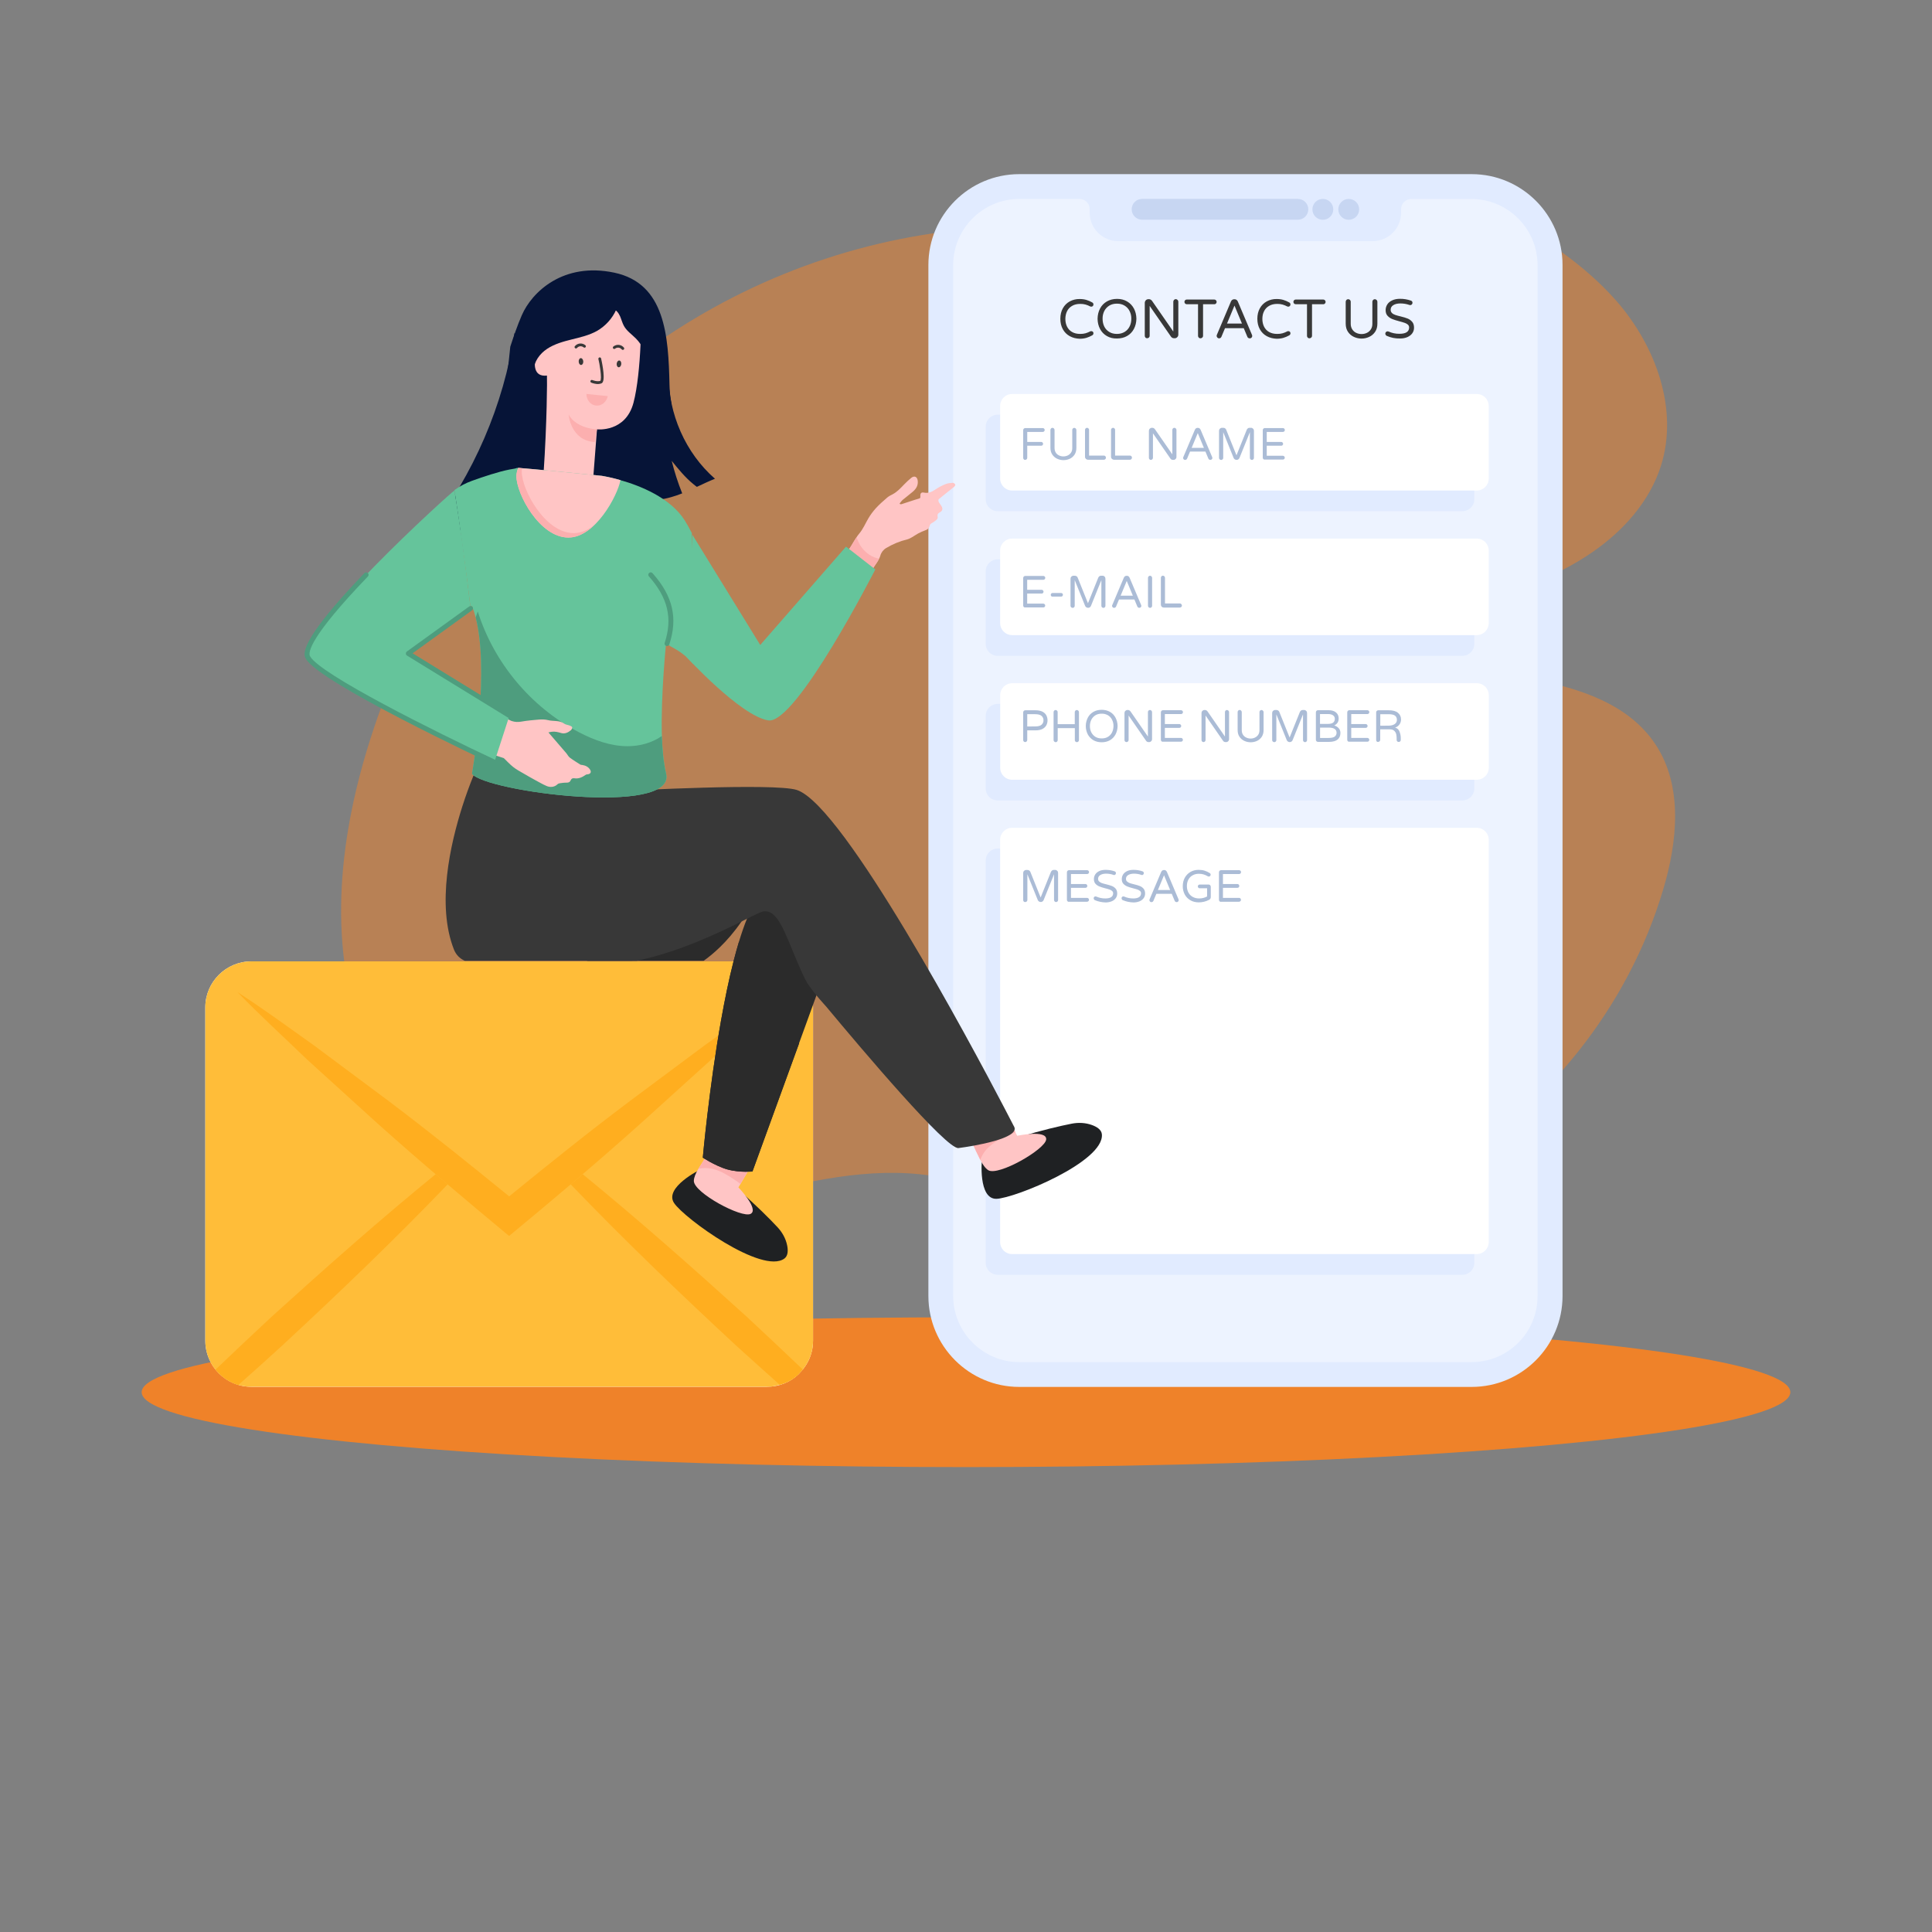 <?xml version="1.0" encoding="utf-8"?>
<!-- Generator: Adobe Illustrator 26.5.0, SVG Export Plug-In . SVG Version: 6.00 Build 0)  -->
<svg version="1.1" id="Layer_1" xmlns="http://www.w3.org/2000/svg" xmlns:xlink="http://www.w3.org/1999/xlink" x="0px" y="0px"
	 viewBox="0 0 300 300" style="enable-background:new 0 0 300 300;" xml:space="preserve">
<rect x="0" y="0" width="300" height="300" fill="#808080" stroke="none"/>
<style type="text/css">
	.st0{opacity:0.5;}
	.st1{fill:#EF8229;}
	.st2{fill:#E1EBFF;}
	.st3{fill:#EDF3FF;}
	.st4{fill:#C7D6F2;}
	.st5{fill:#383838;}
	.st6{fill:#FFFFFF;}
	.st7{fill:#ABBCD6;}
	.st8{fill:#FFBD39;}
	.st9{fill:#FFAE1F;}
	.st10{fill:#1F2123;}
	.st11{fill:#FFC5C5;}
	.st12{fill:#FCAFAF;}
	.st13{fill:#2B2B2B;}
	.st14{fill:#061437;}
	.st15{fill:#65C49B;}
	.st16{fill:#4E9D7E;}
</style>
<g class="st0">
	<path class="st1" d="M85.4,188.52c-15.59-3.37-27.22-17.68-30.87-33.21c-3.66-15.52-0.46-31.93,5.17-46.85
		c3.42-9.03,8.72-17.07,13.81-25.24c20.03-32.14,56.28-50.85,94.02-47.69c0.65,0.05,1.29,0.12,1.94,0.18
		c8.46,0.87,16.97,2.91,24.12,7.49c7.16,4.59,12.82,12.01,13.78,20.46c1.07,9.39-3.51,19.49,0.54,28.03
		c4.05,8.56,14.72,11.31,24.08,12.76c9.36,1.45,19.96,3.3,25.14,11.24c4.22,6.46,3.34,14.99,1.14,22.4
		c-5.44,18.32-18.22,34.35-34.86,43.74c-16.64,9.39-36.96,12.04-55.46,7.23c-8.42-2.19-16.52-5.87-25.18-6.73
		C123.49,180.39,104.34,192.61,85.4,188.52L85.4,188.52z"/>
	<path class="st1" d="M233.23,33.24c-2.75-1.59-4.74-3.2-7.99-2.55c-3.31,0.66-6.4,2.48-8.57,5.07c-2.75,3.28-3.98,7.79-3.29,12.01
		c0.78,4.77,3.77,8.83,6.39,12.9c2.62,4.07,5.01,8.72,4.37,13.51c-0.47,3.46-2.47,6.51-3.51,9.84c-1.04,3.33-0.76,7.63,2.21,9.47
		c2.53,1.57,5.81,0.66,8.62-0.34c5.48-1.94,10.96-4.08,15.76-7.38c4.8-3.29,8.91-7.86,10.68-13.4c2.81-8.82-0.81-18.68-6.91-25.65
		C246.04,41.09,239.68,36.97,233.23,33.24z"/>
</g>
<ellipse class="st1" cx="150" cy="216.18" rx="128" ry="11.63"/>
<path class="st2" d="M228.52,215.36h-70.25c-7.78,0-14.11-6.34-14.11-14.12V41.15c0-7.78,6.33-14.11,14.11-14.11h70.25
	c7.78,0,14.11,6.33,14.11,14.11l0,160.09C242.63,209.03,236.3,215.36,228.52,215.36L228.52,215.36z"/>
<path class="st3" d="M148.01,201.24V41.15c0-5.64,4.62-10.26,10.26-10.26h9.36c0.86,0,1.57,0.71,1.57,1.57V33
	c0,2.46,1.99,4.45,4.45,4.45h39.47c0,0,0.01,0,0.01,0c2.45,0,4.43-1.99,4.43-4.44v-0.54c0-0.86,0.71-1.57,1.57-1.57h9.36
	c5.64,0,10.26,4.62,10.26,10.26l0,160.1c0,0,0,0.01,0,0.01c0,5.66-4.59,10.24-10.25,10.24h-70.25
	C152.63,211.5,148.01,206.88,148.01,201.24L148.01,201.24z"/>
<path class="st4" d="M177.34,30.89h24.2c0.88,0,1.61,0.72,1.61,1.61c0,0.89-0.73,1.62-1.61,1.62h-24.2c-0.89,0-1.61-0.73-1.61-1.62
	S176.44,30.89,177.34,30.89z"/>
<circle class="st4" cx="205.41" cy="32.51" r="1.62"/>
<circle class="st4" cx="209.43" cy="32.51" r="1.62"/>
<path class="st5" d="M166.11,52.2c-0.45-0.25-0.81-0.6-1.07-1.07s-0.39-1.01-0.39-1.63s0.13-1.17,0.39-1.63
	c0.26-0.47,0.62-0.82,1.07-1.07c0.47-0.25,1-0.38,1.54-0.37c0.39,0,0.74,0.05,1.04,0.14c0.31,0.09,0.61,0.22,0.91,0.39
	c0.12,0.06,0.2,0.19,0.19,0.33c0,0.18-0.15,0.33-0.33,0.33c0,0-0.01,0-0.01,0c-0.05,0-0.11-0.01-0.15-0.03
	c-0.23-0.12-0.48-0.23-0.74-0.3c-0.27-0.07-0.55-0.11-0.83-0.1c-0.49,0-0.91,0.1-1.26,0.31c-0.35,0.2-0.61,0.48-0.78,0.83
	c-0.17,0.35-0.26,0.75-0.26,1.2c0,0.44,0.09,0.84,0.26,1.19c0.18,0.35,0.43,0.63,0.78,0.83c0.35,0.2,0.76,0.3,1.26,0.3
	c0.31,0,0.59-0.03,0.83-0.1c0.24-0.07,0.49-0.17,0.74-0.3c0.05-0.02,0.1-0.04,0.15-0.03c0.1,0,0.19,0.03,0.25,0.09
	c0.06,0.06,0.09,0.14,0.09,0.23c0.01,0.14-0.07,0.26-0.19,0.33c-0.3,0.17-0.61,0.3-0.91,0.39s-0.65,0.14-1.04,0.14
	C167.11,52.58,166.58,52.46,166.11,52.2z M171.87,52.18c-0.45-0.26-0.81-0.63-1.05-1.09c-0.25-0.46-0.38-0.99-0.39-1.59
	c0.01-0.6,0.14-1.13,0.39-1.6c0.24-0.46,0.6-0.83,1.05-1.09c0.45-0.26,0.98-0.4,1.58-0.4s1.12,0.13,1.57,0.4
	c0.45,0.26,0.8,0.63,1.05,1.09c0.25,0.47,0.38,0.99,0.39,1.59c-0.01,0.59-0.14,1.12-0.39,1.59c-0.25,0.47-0.6,0.83-1.05,1.09
	c-0.45,0.26-0.97,0.39-1.57,0.39C172.84,52.58,172.32,52.44,171.87,52.18z M174.63,51.54c0.33-0.2,0.6-0.49,0.77-0.84
	c0.18-0.35,0.27-0.76,0.27-1.2c0.01-0.42-0.08-0.83-0.27-1.2c-0.17-0.35-0.44-0.64-0.77-0.84c-0.34-0.21-0.74-0.31-1.19-0.31
	c-0.46,0-0.86,0.1-1.2,0.31c-0.33,0.21-0.59,0.49-0.77,0.84c-0.18,0.37-0.27,0.78-0.26,1.2c0,0.44,0.09,0.85,0.26,1.2
	s0.43,0.63,0.77,0.84c0.34,0.21,0.73,0.31,1.2,0.31C173.9,51.85,174.3,51.74,174.63,51.54z M177.87,52.42
	c-0.07-0.07-0.11-0.17-0.11-0.27v-5.12c0-0.15,0.06-0.29,0.16-0.4s0.24-0.17,0.39-0.17h0.11c0.18,0,0.34,0.09,0.47,0.26l3.3,4.76
	v-4.63c0-0.11,0.04-0.2,0.11-0.28c0.07-0.08,0.17-0.12,0.27-0.12s0.2,0.04,0.28,0.12c0.08,0.08,0.12,0.17,0.12,0.28v5.12
	c0,0.15-0.06,0.29-0.17,0.39c-0.11,0.11-0.25,0.17-0.4,0.16h-0.1c-0.09,0-0.18-0.02-0.26-0.06s-0.15-0.1-0.2-0.17l-3.32-4.79v4.64
	c0,0.11-0.04,0.2-0.11,0.27s-0.17,0.11-0.28,0.11S177.94,52.5,177.87,52.42z M186.14,52.42c-0.07-0.07-0.11-0.17-0.11-0.27v-4.91
	h-1.75c-0.19,0.01-0.35-0.15-0.36-0.34c0-0.01,0-0.01,0-0.02c0-0.1,0.03-0.19,0.1-0.26c0.07-0.07,0.16-0.11,0.26-0.11h4.27
	c0.1,0,0.19,0.04,0.26,0.11c0.07,0.07,0.11,0.16,0.11,0.26c0,0.1-0.04,0.19-0.11,0.26c-0.07,0.07-0.16,0.11-0.26,0.1h-1.74v4.91
	c0,0.11-0.04,0.2-0.12,0.27c-0.08,0.07-0.17,0.11-0.28,0.11C186.3,52.53,186.21,52.5,186.14,52.42z M189.03,52.42
	c-0.07-0.07-0.11-0.17-0.11-0.27c0-0.06,0.02-0.12,0.04-0.17l2.18-5.16c0.04-0.1,0.11-0.19,0.19-0.25c0.09-0.07,0.19-0.1,0.3-0.1
	h0.09c0.11,0,0.22,0.03,0.3,0.1c0.08,0.07,0.15,0.15,0.19,0.25l2.19,5.16c0.08,0.15,0.05,0.33-0.06,0.45
	c-0.07,0.07-0.17,0.12-0.28,0.11c-0.08,0-0.15-0.02-0.22-0.06c-0.07-0.04-0.12-0.1-0.15-0.18l-0.56-1.34h-2.91l-0.56,1.34
	c-0.03,0.07-0.08,0.13-0.15,0.18c-0.06,0.04-0.14,0.06-0.22,0.06C189.2,52.54,189.1,52.5,189.03,52.42L189.03,52.42z M190.53,50.24
	h2.32l-1.16-2.79C191.69,47.46,190.53,50.24,190.53,50.24z M196.7,52.2c-0.45-0.25-0.81-0.6-1.07-1.07
	c-0.26-0.47-0.39-1.01-0.39-1.63s0.13-1.17,0.39-1.63c0.26-0.47,0.62-0.82,1.07-1.07c0.47-0.25,1-0.38,1.54-0.37
	c0.39,0,0.74,0.05,1.04,0.14c0.3,0.09,0.61,0.22,0.91,0.39c0.12,0.06,0.2,0.19,0.19,0.33c0,0.18-0.15,0.33-0.33,0.33
	c0,0-0.01,0-0.01,0c-0.05,0-0.11-0.01-0.15-0.03c-0.24-0.12-0.48-0.23-0.74-0.3c-0.27-0.07-0.55-0.11-0.83-0.1
	c-0.49,0-0.91,0.1-1.26,0.31c-0.35,0.2-0.61,0.48-0.78,0.83c-0.18,0.35-0.26,0.75-0.26,1.2c0,0.44,0.09,0.84,0.26,1.19
	c0.18,0.35,0.43,0.63,0.78,0.83c0.35,0.2,0.76,0.3,1.26,0.3c0.32,0,0.59-0.03,0.83-0.1c0.24-0.07,0.49-0.17,0.74-0.3
	c0.05-0.02,0.1-0.04,0.15-0.03c0.1,0,0.19,0.03,0.25,0.09c0.06,0.06,0.09,0.14,0.09,0.23c0.01,0.14-0.07,0.26-0.19,0.33
	c-0.3,0.17-0.61,0.3-0.91,0.39s-0.65,0.14-1.04,0.14C197.7,52.58,197.17,52.46,196.7,52.2z M203.06,52.42
	c-0.07-0.07-0.11-0.17-0.11-0.27v-4.91h-1.75c-0.19,0.01-0.35-0.15-0.36-0.34c0-0.01,0-0.01,0-0.02c0-0.1,0.03-0.19,0.1-0.26
	c0.07-0.07,0.16-0.11,0.26-0.11h4.27c0.1,0,0.19,0.04,0.26,0.11c0.07,0.07,0.11,0.16,0.11,0.26c0,0.1-0.04,0.19-0.11,0.26
	c-0.07,0.07-0.16,0.11-0.26,0.1h-1.74v4.91c0,0.11-0.04,0.2-0.12,0.27c-0.08,0.07-0.17,0.11-0.28,0.11
	C203.22,52.53,203.13,52.5,203.06,52.42z M210.25,52.32c-0.38-0.17-0.7-0.44-0.93-0.78c-0.24-0.35-0.36-0.78-0.36-1.29v-3.39
	c0-0.11,0.04-0.2,0.11-0.28c0.07-0.08,0.17-0.12,0.28-0.12c0.11,0,0.2,0.04,0.28,0.12s0.11,0.17,0.11,0.28v3.41
	c0,0.34,0.08,0.63,0.24,0.88c0.16,0.24,0.36,0.42,0.62,0.54c0.26,0.12,0.53,0.18,0.82,0.18c0.29,0,0.57-0.06,0.82-0.18
	c0.26-0.12,0.46-0.3,0.62-0.54s0.24-0.53,0.24-0.88v-3.41c0-0.11,0.04-0.2,0.11-0.28s0.17-0.12,0.27-0.12c0.11,0,0.2,0.04,0.28,0.12
	s0.12,0.17,0.12,0.28v3.39c0,0.51-0.12,0.94-0.36,1.29c-0.24,0.35-0.55,0.61-0.93,0.78C211.85,52.66,210.99,52.66,210.25,52.32z
	 M215.35,52.16c-0.07-0.03-0.13-0.08-0.17-0.14c-0.04-0.06-0.07-0.13-0.07-0.21c0-0.1,0.03-0.18,0.1-0.25
	c0.06-0.07,0.16-0.11,0.25-0.11c0.06,0,0.11,0.01,0.16,0.03c0.53,0.24,1.11,0.36,1.69,0.35c1,0,1.5-0.33,1.5-0.99
	c0-0.16-0.07-0.32-0.19-0.43c-0.14-0.12-0.3-0.21-0.48-0.27c-0.27-0.09-0.53-0.17-0.81-0.24c-0.46-0.12-0.84-0.24-1.12-0.35
	c-0.28-0.11-0.53-0.28-0.74-0.5c-0.21-0.22-0.31-0.52-0.31-0.89c0-0.33,0.09-0.62,0.26-0.89c0.17-0.27,0.43-0.48,0.76-0.63
	c0.34-0.16,0.74-0.24,1.2-0.24c0.58-0.01,1.16,0.09,1.71,0.28c0.16,0.06,0.24,0.17,0.24,0.34c0,0.09-0.03,0.18-0.1,0.25
	c-0.06,0.07-0.15,0.11-0.25,0.11c-0.05,0-0.09-0.01-0.14-0.03c-0.44-0.15-0.91-0.23-1.38-0.23c-0.45,0-0.82,0.08-1.1,0.26
	c-0.28,0.17-0.42,0.41-0.42,0.72c0,0.21,0.07,0.37,0.2,0.5c0.13,0.13,0.3,0.23,0.51,0.3c0.27,0.09,0.55,0.17,0.83,0.23
	c0.45,0.11,0.82,0.22,1.09,0.33s0.51,0.28,0.71,0.51s0.29,0.54,0.29,0.92c0,0.32-0.09,0.61-0.27,0.86c-0.18,0.26-0.44,0.45-0.77,0.6
	c-0.36,0.15-0.76,0.22-1.15,0.21C216.69,52.58,215.99,52.44,215.35,52.16L215.35,52.16z"/>
<path class="st2" d="M153.06,77.52V66.25c0-1.03,0.83-1.86,1.86-1.86h72.15c1.03,0,1.86,0.83,1.86,1.86v11.27c0,0,0,0,0,0
	c0,1.03-0.83,1.86-1.86,1.86h-72.15C153.89,79.38,153.06,78.55,153.06,77.52z"/>
<path class="st6" d="M155.3,74.31V63.04c0-1.03,0.83-1.86,1.86-1.86h72.15c1.03,0,1.86,0.83,1.86,1.86v11.27c0,0,0,0,0,0
	c0,1.03-0.84,1.86-1.86,1.86h-72.15C156.14,76.17,155.3,75.33,155.3,74.31z"/>
<path class="st2" d="M153.06,99.98V88.71c0-1.03,0.83-1.86,1.86-1.86h72.15c1.03,0,1.86,0.83,1.86,1.86v11.27
	c0,1.03-0.83,1.86-1.86,1.86h-72.15C153.89,101.84,153.06,101.01,153.06,99.98z"/>
<path class="st6" d="M155.3,96.76V85.49c0-1.03,0.83-1.86,1.86-1.86h72.15c1.03,0,1.86,0.83,1.86,1.86v11.27c0,0,0,0,0,0
	c0,1.03-0.84,1.86-1.86,1.86h-72.15C156.14,98.62,155.3,97.79,155.3,96.76z"/>
<path class="st2" d="M153.06,122.43v-11.27c0-1.03,0.83-1.86,1.86-1.86h72.15c1.03,0,1.86,0.83,1.86,1.86v11.27
	c0,1.03-0.83,1.86-1.86,1.86h-72.15C153.89,124.3,153.06,123.46,153.06,122.43z"/>
<path class="st6" d="M157.17,121.08c-1.03,0-1.86-0.83-1.86-1.86v-11.27c0-1.03,0.83-1.86,1.86-1.86h72.15
	c1.03,0,1.86,0.83,1.86,1.86v11.27c0,0,0,0,0,0c0,1.03-0.84,1.86-1.86,1.86L157.17,121.08L157.17,121.08z"/>
<path class="st2" d="M153.06,196.09v-62.47c0-1.03,0.83-1.86,1.86-1.86h72.15c1.03,0,1.86,0.83,1.86,1.86v62.47l0,0
	c0,1.03-0.83,1.86-1.86,1.86h-72.15C153.89,197.95,153.06,197.12,153.06,196.09z"/>
<path class="st6" d="M155.3,192.87v-62.47c0-1.03,0.83-1.86,1.86-1.86h72.15c1.03,0,1.86,0.83,1.86,1.86v62.47c0,0,0,0,0,0
	c0,1.03-0.84,1.86-1.86,1.86h-72.15C156.14,194.74,155.3,193.9,155.3,192.87z"/>
<path class="st7" d="M158.97,71.32c-0.06-0.06-0.09-0.14-0.09-0.22v-4.3c0-0.09,0.03-0.17,0.09-0.23c0.06-0.06,0.14-0.1,0.22-0.1
	h2.73c0.08,0,0.16,0.03,0.21,0.09c0.06,0.06,0.09,0.13,0.09,0.21c0,0.16-0.13,0.3-0.3,0.3c0,0,0,0,0,0h-2.41v1.55h2.16
	c0.09,0,0.16,0.03,0.21,0.09c0.06,0.06,0.09,0.13,0.09,0.21s-0.03,0.15-0.09,0.21c-0.06,0.06-0.13,0.09-0.21,0.08h-2.16v1.88
	c0,0.18-0.15,0.32-0.32,0.32C159.11,71.42,159.02,71.39,158.97,71.32L158.97,71.32z M164.17,71.24c-0.31-0.14-0.57-0.36-0.76-0.64
	c-0.2-0.29-0.3-0.64-0.3-1.06v-2.78c0-0.09,0.03-0.17,0.09-0.23c0.06-0.06,0.14-0.1,0.22-0.1c0.09,0,0.17,0.03,0.23,0.1
	c0.06,0.06,0.1,0.14,0.1,0.23v2.8c0,0.28,0.07,0.52,0.19,0.72s0.3,0.34,0.51,0.44c0.21,0.1,0.43,0.15,0.67,0.15
	c0.24,0,0.46-0.05,0.68-0.15c0.21-0.1,0.38-0.25,0.51-0.44s0.19-0.44,0.19-0.72v-2.8c0-0.18,0.14-0.32,0.31-0.32
	c0.09,0,0.17,0.03,0.23,0.1c0.06,0.06,0.1,0.14,0.1,0.23v2.78c0,0.42-0.1,0.77-0.29,1.06c-0.2,0.29-0.45,0.5-0.76,0.64
	C165.48,71.52,164.78,71.52,164.17,71.24L164.17,71.24z M168.61,71.25c-0.08-0.08-0.13-0.19-0.13-0.31v-4.18
	c0-0.09,0.03-0.17,0.09-0.23c0.06-0.06,0.13-0.1,0.22-0.1c0.09,0,0.16,0.03,0.23,0.1c0.06,0.06,0.1,0.14,0.09,0.23v3.98h2.3
	c0.09,0,0.16,0.03,0.23,0.1c0.06,0.06,0.09,0.14,0.09,0.23c0,0.18-0.15,0.32-0.32,0.32c0,0,0,0,0,0h-2.49
	C168.8,71.38,168.69,71.33,168.61,71.25z M172.65,71.25c-0.08-0.08-0.13-0.19-0.13-0.31v-4.18c0-0.09,0.03-0.17,0.09-0.23
	c0.06-0.06,0.14-0.1,0.22-0.1c0.09,0,0.17,0.03,0.23,0.1c0.06,0.06,0.1,0.14,0.09,0.23v3.98h2.3c0.09,0,0.16,0.03,0.23,0.1
	c0.06,0.06,0.09,0.14,0.09,0.23c0,0.18-0.15,0.32-0.32,0.32c0,0,0,0,0,0h-2.5C172.85,71.38,172.74,71.33,172.65,71.25z
	 M178.49,71.32c-0.06-0.06-0.09-0.14-0.09-0.22v-4.2c0-0.13,0.04-0.24,0.13-0.33c0.09-0.09,0.2-0.14,0.32-0.14h0.09
	c0.15,0,0.28,0.07,0.39,0.21l2.71,3.91v-3.8c0-0.18,0.14-0.32,0.31-0.32c0.09,0,0.17,0.03,0.23,0.1c0.06,0.06,0.1,0.14,0.1,0.23v4.2
	c0,0.12-0.05,0.24-0.14,0.32c-0.09,0.09-0.2,0.14-0.33,0.13h-0.09c-0.07,0-0.15-0.02-0.21-0.05c-0.06-0.03-0.12-0.08-0.16-0.14
	l-2.72-3.93v3.8c0,0.18-0.15,0.32-0.32,0.32C178.63,71.42,178.55,71.39,178.49,71.32L178.49,71.32z M183.8,71.32
	c-0.06-0.06-0.09-0.14-0.09-0.22c0-0.04,0.01-0.08,0.04-0.14l1.79-4.23c0.04-0.08,0.09-0.15,0.16-0.21
	c0.07-0.05,0.16-0.08,0.25-0.08h0.07c0.1,0,0.18,0.03,0.25,0.08c0.07,0.06,0.12,0.13,0.16,0.21l1.79,4.23
	c0.02,0.04,0.03,0.09,0.04,0.14c0,0.09-0.03,0.16-0.09,0.22c-0.06,0.06-0.14,0.09-0.23,0.09c-0.06,0-0.13-0.02-0.18-0.05
	c-0.05-0.04-0.1-0.09-0.12-0.14l-0.46-1.1h-2.39l-0.46,1.1c-0.07,0.17-0.27,0.24-0.44,0.17C183.86,71.37,183.83,71.35,183.8,71.32z
	 M185.04,69.54h1.9l-0.95-2.29C185.98,67.25,185.04,69.54,185.04,69.54z M189.38,71.32c-0.06-0.06-0.09-0.14-0.09-0.22v-4.2
	c0-0.13,0.04-0.24,0.13-0.33s0.2-0.14,0.32-0.14h0.23c0.09,0,0.18,0.03,0.26,0.08c0.08,0.05,0.13,0.13,0.17,0.21l1.6,3.98l1.6-3.98
	c0.04-0.08,0.1-0.15,0.17-0.21s0.16-0.08,0.26-0.08h0.23c0.13,0,0.23,0.05,0.32,0.14c0.09,0.09,0.13,0.2,0.13,0.33v4.2
	c0,0.17-0.13,0.31-0.3,0.32c0,0-0.01,0-0.01,0c-0.18,0-0.32-0.14-0.32-0.32c0,0,0,0,0,0v-3.99l-1.62,4.01
	c-0.08,0.18-0.25,0.3-0.45,0.29c-0.1,0-0.19-0.03-0.27-0.08c-0.08-0.05-0.14-0.13-0.18-0.21l-1.62-4.01v3.99
	c0,0.18-0.15,0.32-0.32,0.32C189.52,71.42,189.44,71.38,189.38,71.32L189.38,71.32z M196.17,71.29c-0.06-0.06-0.09-0.14-0.09-0.23
	V66.8c0-0.09,0.03-0.17,0.09-0.23c0.06-0.06,0.14-0.1,0.22-0.1h2.82c0.08,0,0.15,0.03,0.21,0.09c0.06,0.06,0.09,0.13,0.09,0.21
	c0,0.16-0.13,0.3-0.3,0.3c0,0,0,0-0.01,0h-2.5v1.55h2.24c0.09,0,0.16,0.03,0.21,0.09c0.06,0.06,0.09,0.13,0.09,0.21
	s-0.03,0.15-0.09,0.21c-0.06,0.06-0.13,0.09-0.21,0.08h-2.24v1.56h2.5c0.08,0,0.15,0.03,0.21,0.09c0.06,0.06,0.09,0.13,0.09,0.21
	c0,0.08-0.03,0.15-0.09,0.21s-0.13,0.08-0.21,0.08h-2.82C196.31,71.38,196.23,71.35,196.17,71.29L196.17,71.29z M158.97,94.25
	c-0.06-0.06-0.09-0.14-0.09-0.22v-4.27c0-0.09,0.03-0.17,0.09-0.23c0.06-0.06,0.14-0.1,0.22-0.1h2.82c0.08,0,0.15,0.03,0.21,0.09
	c0.06,0.06,0.09,0.13,0.09,0.21c0,0.16-0.13,0.3-0.3,0.3c0,0,0,0-0.01,0h-2.5v1.55h2.24c0.09,0,0.16,0.03,0.21,0.09
	c0.06,0.06,0.09,0.13,0.09,0.21s-0.03,0.15-0.09,0.21c-0.06,0.06-0.13,0.09-0.21,0.08h-2.24v1.56h2.5c0.08,0,0.15,0.03,0.21,0.09
	c0.06,0.06,0.09,0.13,0.09,0.21c0,0.08-0.03,0.16-0.09,0.21c-0.06,0.06-0.13,0.09-0.21,0.08h-2.82
	C159.11,94.34,159.02,94.31,158.97,94.25L158.97,94.25z M163.24,92.57c-0.05-0.05-0.08-0.12-0.08-0.2c0-0.16,0.12-0.29,0.28-0.29
	c0,0,0,0,0,0h1.33c0.08,0,0.15,0.03,0.2,0.08c0.06,0.06,0.08,0.12,0.08,0.2s-0.03,0.15-0.08,0.2c-0.05,0.05-0.13,0.08-0.2,0.08
	h-1.33C163.37,92.66,163.29,92.63,163.24,92.57L163.24,92.57z M166.32,94.29c-0.06-0.06-0.09-0.14-0.09-0.22v-4.2
	c0-0.13,0.04-0.24,0.13-0.33s0.2-0.14,0.32-0.14h0.23c0.09,0,0.18,0.03,0.26,0.08c0.08,0.05,0.14,0.13,0.17,0.21l1.6,3.98l1.6-3.98
	c0.04-0.08,0.1-0.15,0.17-0.21s0.16-0.08,0.26-0.08h0.23c0.13,0,0.24,0.04,0.32,0.14c0.09,0.09,0.13,0.2,0.13,0.33v4.2
	c0,0.17-0.13,0.31-0.3,0.32c0,0-0.01,0-0.01,0c-0.18,0-0.32-0.14-0.32-0.32c0,0,0,0,0,0v-3.99l-1.62,4.01
	c-0.08,0.18-0.25,0.3-0.45,0.29c-0.1,0-0.19-0.03-0.27-0.08c-0.08-0.05-0.14-0.13-0.18-0.21l-1.62-4.01v3.99
	c0,0.18-0.15,0.32-0.32,0.32C166.46,94.38,166.38,94.35,166.32,94.29L166.32,94.29z M172.77,94.29c-0.06-0.06-0.09-0.14-0.09-0.22
	c0-0.04,0.01-0.08,0.04-0.14l1.79-4.23c0.04-0.08,0.09-0.15,0.16-0.21c0.07-0.05,0.16-0.08,0.25-0.08h0.07
	c0.1,0,0.18,0.03,0.25,0.08c0.07,0.06,0.12,0.13,0.16,0.21l1.79,4.23c0.02,0.04,0.03,0.09,0.04,0.14c0,0.09-0.03,0.16-0.09,0.22
	c-0.06,0.06-0.14,0.1-0.23,0.09c-0.06,0-0.13-0.02-0.18-0.05c-0.05-0.04-0.1-0.09-0.12-0.14l-0.46-1.1h-2.39l-0.46,1.1
	c-0.07,0.17-0.27,0.24-0.44,0.17C172.83,94.33,172.8,94.31,172.77,94.29z M174.01,92.5h1.9l-0.95-2.29
	C174.96,90.22,174.01,92.5,174.01,92.5z M178.35,94.29c-0.06-0.06-0.09-0.14-0.09-0.22v-4.34c0-0.09,0.03-0.17,0.09-0.23
	c0.06-0.06,0.14-0.1,0.22-0.1c0.09,0,0.17,0.03,0.23,0.1c0.06,0.06,0.1,0.14,0.1,0.23v4.34c0,0.18-0.15,0.32-0.32,0.32
	C178.49,94.38,178.41,94.35,178.35,94.29L178.35,94.29z M180.39,94.21c-0.08-0.08-0.13-0.2-0.13-0.31v-4.18
	c0-0.09,0.03-0.17,0.09-0.23c0.06-0.06,0.14-0.1,0.22-0.1c0.09,0,0.17,0.03,0.23,0.1c0.06,0.06,0.1,0.14,0.1,0.23v3.98h2.3
	c0.09,0,0.17,0.03,0.23,0.1c0.06,0.06,0.1,0.14,0.1,0.23c0,0.09-0.03,0.16-0.1,0.22s-0.14,0.09-0.23,0.09h-2.49
	C180.59,94.34,180.48,94.3,180.39,94.21L180.39,94.21z M158.97,115.14c-0.06-0.06-0.09-0.14-0.09-0.22v-4.3
	c0-0.09,0.03-0.17,0.09-0.23c0.06-0.06,0.14-0.1,0.22-0.1h1.6c0.44,0,0.81,0.08,1.09,0.22c0.28,0.15,0.48,0.34,0.6,0.58
	s0.18,0.49,0.18,0.76s-0.06,0.53-0.18,0.76s-0.32,0.43-0.6,0.58c-0.28,0.15-0.65,0.22-1.09,0.22h-1.28v1.5
	c0,0.18-0.15,0.32-0.32,0.32C159.11,115.23,159.02,115.19,158.97,115.14z M160.73,112.8c0.48,0,0.81-0.09,1.01-0.27
	c0.19-0.17,0.3-0.42,0.29-0.68c0.01-0.26-0.1-0.51-0.29-0.68c-0.19-0.18-0.53-0.27-1.01-0.27h-1.22v1.91
	C159.51,112.8,160.73,112.8,160.73,112.8z M163.69,115.14c-0.06-0.06-0.09-0.14-0.09-0.22v-4.34c0-0.09,0.03-0.17,0.09-0.23
	c0.06-0.06,0.13-0.1,0.22-0.1c0.09,0,0.16,0.03,0.23,0.1c0.06,0.06,0.1,0.14,0.09,0.23v1.87h2.66v-1.87c0-0.09,0.03-0.17,0.09-0.23
	c0.06-0.06,0.14-0.1,0.23-0.1c0.09,0,0.16,0.03,0.23,0.1c0.06,0.06,0.1,0.14,0.1,0.23v4.34c0,0.18-0.15,0.32-0.32,0.32
	c-0.08,0-0.17-0.03-0.23-0.09c-0.06-0.06-0.09-0.14-0.09-0.22v-1.87h-2.66v1.87c0,0.18-0.15,0.32-0.32,0.32
	C163.83,115.23,163.75,115.19,163.69,115.14z M169.78,114.94c-0.36-0.21-0.66-0.52-0.86-0.89c-0.21-0.4-0.32-0.85-0.32-1.31
	c0-0.45,0.11-0.9,0.32-1.31c0.2-0.38,0.49-0.68,0.86-0.89c0.37-0.22,0.8-0.32,1.29-0.32c0.49,0,0.92,0.11,1.29,0.32
	c0.37,0.21,0.65,0.51,0.86,0.9c0.2,0.38,0.31,0.82,0.32,1.3c-0.01,0.49-0.12,0.92-0.32,1.3c-0.2,0.38-0.49,0.68-0.86,0.9
	c-0.37,0.21-0.8,0.32-1.29,0.32C170.59,115.26,170.15,115.15,169.78,114.94L169.78,114.94z M172.05,114.41
	c0.28-0.17,0.49-0.4,0.63-0.69c0.15-0.31,0.22-0.64,0.22-0.98c0.01-0.34-0.07-0.68-0.22-0.98c-0.14-0.29-0.36-0.53-0.63-0.69
	c-0.3-0.17-0.63-0.26-0.98-0.25c-0.38,0-0.71,0.08-0.98,0.25s-0.48,0.4-0.63,0.69c-0.14,0.29-0.22,0.62-0.22,0.98
	c0,0.36,0.07,0.69,0.22,0.98c0.15,0.29,0.36,0.52,0.63,0.69c0.27,0.17,0.6,0.25,0.98,0.25
	C171.45,114.66,171.78,114.58,172.05,114.41L172.05,114.41z M174.7,115.14c-0.06-0.06-0.09-0.14-0.09-0.22v-4.2
	c0-0.13,0.04-0.24,0.13-0.33s0.2-0.14,0.32-0.14h0.09c0.15,0,0.28,0.07,0.39,0.21l2.71,3.91v-3.8c0-0.18,0.14-0.32,0.31-0.32
	c0.09,0,0.17,0.03,0.23,0.1c0.06,0.06,0.1,0.14,0.1,0.23v4.2c0,0.12-0.05,0.24-0.14,0.32c-0.09,0.09-0.2,0.14-0.33,0.13h-0.08
	c-0.07,0-0.15-0.02-0.21-0.05c-0.06-0.03-0.12-0.08-0.16-0.14l-2.72-3.93v3.8c0,0.18-0.15,0.32-0.32,0.32
	C174.84,115.23,174.76,115.2,174.7,115.14z M180.35,115.1c-0.06-0.06-0.09-0.14-0.09-0.22v-4.27c0-0.09,0.03-0.17,0.09-0.23
	c0.06-0.06,0.14-0.1,0.22-0.1h2.82c0.08,0,0.15,0.03,0.21,0.09c0.06,0.06,0.09,0.13,0.09,0.21c0,0.16-0.13,0.3-0.3,0.3
	c0,0,0,0-0.01,0h-2.5v1.55h2.24c0.08,0,0.16,0.03,0.21,0.09c0.06,0.06,0.09,0.13,0.09,0.21s-0.03,0.15-0.09,0.21
	c-0.06,0.06-0.13,0.09-0.21,0.08h-2.24v1.56h2.5c0.08,0,0.15,0.03,0.21,0.09c0.06,0.06,0.09,0.13,0.09,0.21
	c0,0.08-0.03,0.15-0.09,0.21s-0.13,0.08-0.21,0.08h-2.82C180.49,115.19,180.41,115.16,180.35,115.1L180.35,115.1z M186.66,115.14
	c-0.06-0.06-0.09-0.14-0.09-0.22v-4.2c0-0.13,0.04-0.24,0.13-0.33s0.2-0.14,0.32-0.14h0.09c0.15,0,0.28,0.07,0.39,0.21l2.71,3.91
	v-3.8c0-0.18,0.14-0.32,0.31-0.32c0.09,0,0.17,0.03,0.23,0.1c0.06,0.06,0.1,0.14,0.1,0.23v4.2c0,0.12-0.05,0.24-0.14,0.32
	c-0.09,0.09-0.2,0.14-0.33,0.13h-0.09c-0.07,0-0.15-0.02-0.21-0.05c-0.06-0.03-0.12-0.08-0.16-0.14l-2.72-3.93v3.8
	c0,0.18-0.15,0.32-0.32,0.32C186.8,115.23,186.72,115.2,186.66,115.14z M193.23,115.05c-0.31-0.14-0.57-0.36-0.76-0.64
	c-0.2-0.29-0.29-0.64-0.29-1.06v-2.78c0-0.09,0.03-0.17,0.09-0.23c0.06-0.06,0.13-0.1,0.22-0.1c0.09,0,0.16,0.03,0.23,0.1
	c0.06,0.06,0.1,0.14,0.1,0.23v2.8c0,0.28,0.06,0.52,0.19,0.72s0.3,0.34,0.51,0.44c0.21,0.1,0.43,0.15,0.68,0.15s0.46-0.05,0.67-0.15
	c0.21-0.1,0.38-0.25,0.51-0.44c0.13-0.2,0.19-0.44,0.19-0.72v-2.8c0-0.18,0.14-0.32,0.31-0.32c0.09,0,0.17,0.03,0.23,0.1
	c0.06,0.06,0.1,0.14,0.1,0.23v2.78c0,0.42-0.1,0.77-0.29,1.06c-0.2,0.29-0.45,0.5-0.76,0.64
	C194.55,115.33,193.84,115.33,193.23,115.05z M197.63,115.14c-0.06-0.06-0.09-0.14-0.09-0.22v-4.2c0-0.13,0.04-0.24,0.13-0.33
	s0.2-0.14,0.32-0.14h0.23c0.09,0,0.18,0.03,0.26,0.08c0.08,0.05,0.13,0.13,0.17,0.21l1.6,3.98l1.6-3.98
	c0.04-0.08,0.1-0.15,0.17-0.21s0.16-0.08,0.26-0.08h0.23c0.13,0,0.23,0.05,0.32,0.14c0.09,0.09,0.13,0.2,0.13,0.33v4.2
	c0,0.17-0.13,0.31-0.3,0.32c0,0-0.01,0-0.01,0c-0.18,0-0.32-0.14-0.32-0.32c0,0,0,0,0,0v-3.99l-1.62,4.01
	c-0.08,0.18-0.25,0.3-0.45,0.29c-0.1,0-0.19-0.03-0.27-0.08c-0.08-0.05-0.14-0.13-0.18-0.21l-1.62-4.01v3.99
	c0,0.18-0.15,0.32-0.32,0.32C197.77,115.23,197.69,115.2,197.63,115.14z M204.42,115.1c-0.06-0.06-0.09-0.14-0.09-0.22v-4.27
	c0-0.09,0.03-0.17,0.09-0.23c0.06-0.06,0.14-0.1,0.22-0.1h1.66c0.5,0,0.89,0.12,1.16,0.35s0.41,0.54,0.41,0.93
	c0,0.27-0.06,0.5-0.19,0.68c-0.13,0.18-0.29,0.32-0.5,0.4c0.28,0.09,0.51,0.23,0.69,0.43s0.27,0.44,0.27,0.75
	c0,0.43-0.15,0.77-0.43,1.01c-0.29,0.24-0.75,0.37-1.37,0.37h-1.7C204.56,115.19,204.48,115.16,204.42,115.1z M206.14,112.41
	c0.42,0,0.71-0.07,0.88-0.21c0.17-0.14,0.25-0.34,0.25-0.59c0.01-0.21-0.1-0.41-0.27-0.53c-0.18-0.13-0.43-0.2-0.74-0.2h-1.29v1.53
	C204.97,112.41,206.14,112.41,206.14,112.41z M206.28,114.59c0.46,0,0.78-0.07,0.97-0.21c0.19-0.14,0.3-0.36,0.29-0.6
	c0-0.53-0.41-0.8-1.24-0.8h-1.32v1.61L206.28,114.59L206.28,114.59z M209.29,115.1c-0.06-0.06-0.09-0.14-0.09-0.22v-4.27
	c0-0.09,0.03-0.17,0.09-0.23c0.06-0.06,0.14-0.1,0.22-0.1h2.82c0.08,0,0.15,0.03,0.21,0.09c0.06,0.06,0.09,0.13,0.09,0.21
	c0,0.16-0.13,0.3-0.3,0.3c0,0,0,0-0.01,0h-2.5v1.55h2.24c0.08,0,0.16,0.03,0.21,0.09c0.06,0.06,0.09,0.13,0.09,0.21
	s-0.03,0.15-0.09,0.21c-0.06,0.06-0.13,0.09-0.21,0.08h-2.24v1.56h2.5c0.08,0,0.15,0.03,0.21,0.09c0.06,0.06,0.09,0.13,0.09,0.21
	c0,0.08-0.03,0.16-0.09,0.21c-0.06,0.06-0.13,0.09-0.21,0.08h-2.82C209.43,115.19,209.35,115.16,209.29,115.1L209.29,115.1z
	 M213.78,115.14c-0.06-0.06-0.09-0.14-0.09-0.22v-4.3c0-0.09,0.03-0.17,0.09-0.23c0.06-0.06,0.14-0.1,0.22-0.1h1.64
	c0.64,0,1.12,0.13,1.43,0.39c0.32,0.26,0.48,0.61,0.48,1.03c0.01,0.58-0.36,1.1-0.92,1.27c0.34,0.09,0.57,0.3,0.69,0.63
	s0.19,0.65,0.19,0.97v0.32c0,0.09-0.03,0.16-0.09,0.22c-0.06,0.06-0.14,0.09-0.22,0.09c-0.1,0-0.18-0.03-0.24-0.09
	s-0.09-0.13-0.09-0.23v-0.21c0-0.23-0.02-0.45-0.06-0.65s-0.14-0.38-0.3-0.54c-0.16-0.16-0.4-0.24-0.73-0.24h-1.46v1.63
	c0,0.18-0.15,0.32-0.32,0.32C213.92,115.23,213.84,115.19,213.78,115.14L213.78,115.14z M215.6,112.68c0.4,0,0.72-0.08,0.96-0.24
	c0.23-0.15,0.36-0.4,0.35-0.67c0-0.28-0.1-0.5-0.3-0.65s-0.55-0.22-1.04-0.22h-1.24v1.79L215.6,112.68L215.6,112.68z M158.97,139.99
	c-0.06-0.06-0.09-0.14-0.09-0.23v-4.2c0-0.13,0.04-0.24,0.13-0.33s0.2-0.14,0.32-0.14h0.23c0.09,0,0.18,0.03,0.26,0.08
	c0.08,0.05,0.13,0.13,0.17,0.21l1.6,3.98l1.6-3.98c0.04-0.08,0.1-0.15,0.17-0.21s0.16-0.09,0.26-0.09h0.23
	c0.13,0,0.23,0.05,0.32,0.14c0.09,0.09,0.13,0.2,0.13,0.33v4.2c0,0.17-0.13,0.31-0.3,0.32c0,0-0.01,0-0.01,0
	c-0.18,0-0.32-0.14-0.32-0.32c0,0,0,0,0,0v-3.99l-1.62,4.01c-0.08,0.18-0.25,0.3-0.45,0.29c-0.1,0-0.19-0.03-0.27-0.08
	c-0.08-0.05-0.14-0.13-0.18-0.21l-1.62-4.01v3.99c0,0.18-0.15,0.32-0.32,0.32C159.11,140.08,159.02,140.05,158.97,139.99
	L158.97,139.99z M165.76,139.95c-0.06-0.06-0.09-0.14-0.09-0.23v-4.27c0-0.09,0.03-0.17,0.09-0.23c0.06-0.06,0.14-0.1,0.23-0.1h2.82
	c0.08,0,0.15,0.03,0.21,0.09c0.06,0.06,0.09,0.13,0.09,0.21c0,0.16-0.13,0.3-0.3,0.3c0,0,0,0-0.01,0h-2.5v1.55h2.24
	c0.08,0,0.16,0.03,0.21,0.09c0.06,0.06,0.09,0.13,0.09,0.21s-0.03,0.15-0.09,0.21c-0.06,0.06-0.13,0.09-0.21,0.08h-2.24v1.56h2.5
	c0.08,0,0.15,0.03,0.21,0.09c0.06,0.06,0.09,0.13,0.09,0.21c0,0.09-0.03,0.15-0.09,0.21s-0.13,0.09-0.21,0.09h-2.82
	C165.89,140.05,165.81,140.01,165.76,139.95z M170.02,139.78c-0.06-0.02-0.11-0.06-0.14-0.12c-0.08-0.12-0.07-0.28,0.02-0.38
	c0.05-0.06,0.13-0.09,0.21-0.09c0.05,0,0.09,0.01,0.13,0.03c0.43,0.19,0.89,0.29,1.38,0.29c0.82,0,1.23-0.27,1.23-0.81
	c0-0.13-0.06-0.26-0.16-0.35c-0.11-0.1-0.25-0.17-0.39-0.22c-0.22-0.07-0.44-0.14-0.66-0.19c-0.38-0.1-0.69-0.19-0.92-0.29
	c-0.23-0.09-0.44-0.23-0.61-0.41c-0.17-0.18-0.25-0.43-0.25-0.73c0-0.27,0.07-0.51,0.21-0.73c0.14-0.22,0.35-0.39,0.62-0.52
	c0.27-0.13,0.6-0.19,0.99-0.19c0.51,0,0.98,0.08,1.4,0.23c0.13,0.05,0.2,0.14,0.2,0.28c0,0.08-0.03,0.15-0.08,0.21
	c-0.05,0.06-0.13,0.09-0.2,0.09c-0.04,0-0.08-0.01-0.11-0.03c-0.36-0.13-0.75-0.19-1.13-0.19c-0.37,0-0.67,0.07-0.9,0.21
	c-0.23,0.14-0.35,0.34-0.35,0.59c0,0.17,0.05,0.31,0.16,0.41c0.11,0.1,0.25,0.19,0.41,0.25c0.17,0.06,0.39,0.12,0.68,0.19
	c0.37,0.09,0.67,0.18,0.9,0.27c0.23,0.09,0.42,0.23,0.58,0.41c0.16,0.19,0.24,0.44,0.24,0.76c0,0.26-0.07,0.5-0.22,0.71
	c-0.16,0.22-0.38,0.39-0.63,0.49c-0.3,0.12-0.62,0.18-0.94,0.18C171.12,140.12,170.55,140,170.02,139.78L170.02,139.78z
	 M174.35,139.78c-0.06-0.02-0.11-0.06-0.14-0.12c-0.08-0.12-0.07-0.28,0.02-0.38c0.05-0.06,0.13-0.09,0.21-0.09
	c0.05,0,0.09,0.01,0.13,0.03c0.43,0.19,0.89,0.29,1.38,0.29c0.82,0,1.23-0.27,1.23-0.81c0-0.14-0.05-0.26-0.16-0.35
	c-0.11-0.09-0.24-0.17-0.39-0.22c-0.22-0.07-0.44-0.14-0.66-0.19c-0.38-0.1-0.69-0.19-0.92-0.29c-0.23-0.09-0.44-0.23-0.61-0.41
	c-0.17-0.18-0.25-0.43-0.25-0.73c0-0.27,0.07-0.51,0.21-0.73c0.14-0.22,0.35-0.39,0.62-0.52c0.27-0.13,0.6-0.19,0.99-0.19
	c0.51,0,0.98,0.08,1.4,0.23c0.13,0.05,0.2,0.14,0.2,0.28c0,0.08-0.03,0.15-0.08,0.21c-0.05,0.06-0.13,0.09-0.2,0.09
	c-0.04,0-0.08-0.01-0.11-0.03c-0.36-0.13-0.75-0.19-1.13-0.19c-0.37,0-0.67,0.07-0.9,0.21c-0.23,0.14-0.35,0.34-0.35,0.59
	c0,0.17,0.05,0.31,0.16,0.41c0.11,0.1,0.25,0.19,0.41,0.25c0.17,0.06,0.39,0.12,0.68,0.19c0.37,0.09,0.67,0.18,0.9,0.27
	c0.23,0.09,0.42,0.23,0.58,0.41c0.16,0.19,0.24,0.44,0.24,0.76c0,0.26-0.07,0.5-0.22,0.71c-0.16,0.22-0.38,0.39-0.63,0.49
	c-0.3,0.12-0.62,0.18-0.94,0.18C175.45,140.12,174.88,140,174.35,139.78L174.35,139.78z M178.57,139.99
	c-0.06-0.06-0.09-0.14-0.09-0.23c0-0.04,0.01-0.08,0.04-0.14l1.79-4.23c0.04-0.08,0.09-0.15,0.16-0.21
	c0.07-0.05,0.16-0.08,0.25-0.08h0.07c0.1,0,0.18,0.03,0.25,0.08c0.07,0.06,0.12,0.13,0.16,0.21l1.79,4.23
	c0.02,0.04,0.03,0.09,0.04,0.14c0,0.09-0.03,0.16-0.09,0.23c-0.06,0.06-0.14,0.1-0.23,0.09c-0.06,0-0.13-0.02-0.18-0.05
	c-0.05-0.04-0.1-0.09-0.12-0.14l-0.46-1.1h-2.39l-0.46,1.1c-0.07,0.17-0.27,0.24-0.44,0.17
	C178.62,140.03,178.59,140.01,178.57,139.99z M179.8,138.2h1.9l-0.95-2.29C180.75,135.92,179.8,138.2,179.8,138.2z M184.84,139.79
	c-0.37-0.21-0.67-0.52-0.87-0.89c-0.21-0.4-0.32-0.85-0.31-1.3c0-0.5,0.11-0.94,0.32-1.32c0.22-0.38,0.51-0.68,0.88-0.89
	c0.37-0.21,0.79-0.32,1.24-0.32c0.37,0,0.68,0.04,0.96,0.13c0.27,0.09,0.54,0.21,0.79,0.37c0.04,0.02,0.07,0.05,0.1,0.1
	c0.03,0.05,0.04,0.1,0.04,0.15c0,0.16-0.12,0.29-0.27,0.29c-0.01,0-0.01,0-0.02,0c-0.05,0-0.1-0.01-0.15-0.04
	c-0.22-0.13-0.44-0.23-0.66-0.29c-0.22-0.07-0.46-0.1-0.72-0.1c-0.36,0-0.68,0.07-0.96,0.23c-0.29,0.15-0.51,0.37-0.67,0.66
	c-0.16,0.29-0.24,0.63-0.24,1.03c0,0.37,0.08,0.69,0.23,0.98c0.15,0.29,0.37,0.52,0.66,0.68c0.29,0.17,0.63,0.25,1.02,0.25
	c0.44,0,0.85-0.1,1.23-0.31v-1.27h-1.16c-0.08,0-0.15-0.03-0.2-0.09c-0.06-0.06-0.08-0.12-0.08-0.2s0.03-0.15,0.08-0.2
	s0.12-0.09,0.2-0.09h1.39c0.09,0,0.17,0.03,0.24,0.1c0.06,0.06,0.1,0.15,0.1,0.24v1.6c0.01,0.19-0.1,0.36-0.27,0.44
	c-0.5,0.26-1.05,0.39-1.61,0.39C185.64,140.11,185.21,140.01,184.84,139.79L184.84,139.79z M189.37,139.95
	c-0.06-0.06-0.09-0.14-0.09-0.23v-4.27c0-0.09,0.03-0.17,0.09-0.23c0.06-0.06,0.14-0.1,0.22-0.1h2.82c0.08,0,0.15,0.03,0.21,0.09
	c0.06,0.06,0.09,0.13,0.09,0.21c0,0.16-0.13,0.3-0.3,0.3c0,0,0,0-0.01,0h-2.5v1.55h2.24c0.09,0,0.16,0.03,0.21,0.09
	s0.09,0.13,0.09,0.21s-0.03,0.15-0.09,0.21c-0.06,0.06-0.13,0.09-0.21,0.08h-2.24v1.56h2.5c0.08,0,0.16,0.03,0.21,0.09
	s0.09,0.13,0.09,0.21c0,0.09-0.03,0.15-0.09,0.21s-0.13,0.09-0.21,0.09h-2.82C189.51,140.05,189.43,140.01,189.37,139.95
	L189.37,139.95z"/>
<path class="st6" d="M31.88,156.44c0,0,0-0.01,0-0.01c0-3.95,3.21-7.15,7.16-7.15h80.01c3.96,0,7.2,3.2,7.2,7.16v51.74
	c0,1.11-0.26,2.21-0.76,3.2c-0.38,0.76-0.89,1.41-1.48,2c-1.27,1.24-3.03,1.96-4.96,1.96H39.04c0,0-0.01,0-0.01,0
	c-3.95,0-7.15-3.21-7.15-7.16L31.88,156.44L31.88,156.44z"/>
<path class="st8" d="M31.88,156.44c0,0,0-0.01,0-0.01c0-3.95,3.21-7.15,7.16-7.15h80.01c3.96,0,7.2,3.2,7.2,7.16v51.74
	c0,1.11-0.26,2.21-0.76,3.2c-0.23,0.45-0.51,0.88-0.83,1.27c-0.21,0.25-0.43,0.49-0.65,0.72c-0.79,0.79-1.79,1.34-2.93,1.65
	c-0.66,0.21-1.34,0.32-2.03,0.31H39.04c-0.69,0-1.37-0.09-2.03-0.27c-1.41-0.41-2.62-1.27-3.55-2.38c-1.03-1.28-1.59-2.87-1.58-4.51
	L31.88,156.44L31.88,156.44z"/>
<path class="st9" d="M48.7,162.29l11.6,8.64c6.33,4.78,12.57,9.79,18.76,14.84c6.2-5.05,12.43-10.06,18.8-14.84l11.6-8.64
	c3.93-2.8,7.82-5.65,11.77-8.23c-3.51,3.63-7.16,6.99-10.74,10.43l-11.02,9.97c-6.71,6.02-13.53,11.76-20.42,17.46
	c-6.85-5.7-13.7-11.44-20.42-17.46l-10.98-9.97c-3.58-3.45-7.26-6.8-10.77-10.43C40.89,156.64,44.74,159.49,48.7,162.29z"/>
<path class="st9" d="M88.62,183.91c0.62-0.52,1.24-1.03,1.86-1.58c8.61,7.02,17.04,14.49,25.44,22.1c2.93,2.73,5.85,5.47,8.74,8.23
	c-0.21,0.25-0.43,0.49-0.65,0.72c-0.79,0.79-1.79,1.34-2.93,1.65c-2.27-2.03-4.54-4.06-6.82-6.13
	C105.59,200.85,97.02,192.66,88.62,183.91L88.62,183.91z M42.21,204.43c8.4-7.61,16.83-15.08,25.44-22.1
	c1.08,0.91,2.31,1.97,1.86,1.58c-8.4,8.74-16.97,16.94-25.65,24.99c-2.27,2.07-4.54,4.13-6.85,6.16c-1.41-0.41-2.62-1.27-3.55-2.38
	C36.36,209.91,39.27,207.16,42.21,204.43z"/>
<path class="st10" d="M108.98,181.49c2.36-0.4,9.52,6.67,11.77,9.09c0.72,0.78,1.25,1.72,1.47,2.76c0.17,0.8,0.16,1.65-0.41,2.08
	c-3.43,2.56-15.59-6.25-17.15-8.63c-1.56-2.38,4.02-5.19,4.14-5.18"/>
<path class="st11" d="M114.66,184.37l0.32-0.52l1.48-2.52l-5.51-3.6c-0.06,0.06-1.49,2.07-2.51,3.77c-0.41,0.68-0.7,1.35-0.7,1.88
	c0.01,1.84,7.44,5.82,8.81,5.11C117.93,187.78,114.66,184.37,114.66,184.37z"/>
<path class="st12" d="M116.46,181.33l-5.51-3.6c-0.06,0.06-1.49,2.07-2.51,3.77c0.83-0.21,1.74-0.15,2.57,0.1
	c1.15,0.35,2.19,1.01,3.19,1.68c0.27,0.18,0.53,0.36,0.77,0.57L116.46,181.33L116.46,181.33z"/>
<path class="st10" d="M152.5,179.67c0.91-2.21,10.69-4.56,13.93-5.19c1.04-0.2,2.12-0.15,3.12,0.21c0.77,0.28,1.49,0.73,1.55,1.45
	c0.37,4.26-13.54,9.94-16.38,10.01s-2.29-6.15-2.21-6.25"/>
<path class="st11" d="M162.45,176.93c0.12-1.54-4.5-0.57-4.5-0.57l-0.28-0.54l-1.36-2.59l-5.96,2.77c0.02,0.08,0.97,2.35,1.88,4.12
	c0.36,0.71,0.78,1.31,1.23,1.59C155.02,182.67,162.33,178.46,162.45,176.93L162.45,176.93z"/>
<path class="st12" d="M150.35,176c0.02,0.08,0.97,2.35,1.88,4.12c0.26-0.82,0.79-1.56,1.44-2.13c0.9-0.8,2.01-1.32,3.11-1.82
	c0.29-0.13,0.59-0.26,0.89-0.35l-1.36-2.59L150.35,176z"/>
<path class="st13" d="M91.13,149.2c6.08-2.75,27.6-12.25,25.27-8.14c-0.41,0.73-0.84,1.41-1.27,2.04c-2.25,3.28-4.61,5.21-5.87,6.09
	L91.13,149.2L91.13,149.2z M109.13,179.76c0,0,0.96-10.74,2.84-21.35c0.57-3.18,1.21-6.34,1.95-9.21c0.27-1.05,0.55-2.07,0.84-3.02
	c0.39-1.28,0.79-2.45,1.22-3.5c0.63-1.53,1.3-2.78,2.01-3.64c5.87-7.04,11.63,7.73,11.63,7.73l-2.36,6.48l-0.49,1.33l-1.39,3.83
	l-1.31,3.6l-7.24,19.9c0,0-0.43,0.04-1.09,0.04c-0.75-0.01-1.8-0.08-2.83-0.37c-0.96-0.27-2-0.79-2.75-1.2
	C109.55,180.03,109.13,179.76,109.13,179.76L109.13,179.76z"/>
<path class="st5" d="M70.49,147.45c-2.73-6.91-0.56-16.4,1.3-22.23c0.28-0.89,0.56-1.68,0.81-2.38c0.64-1.78,1.12-2.86,1.12-2.86
	l10.43,0.75l0.9,0.06l5.64,0.4l2.08,0.15l1.4,0.1l1.02,0.07l0.21,0.01l1.22,0.09l0.73,1.18c0,0,22.83-1.24,26.36-0.13
	c0.84,0.27,1.84,1,2.97,2.1c0.15,0.14,0.3,0.29,0.44,0.44c9.9,10.19,28.62,46.38,30.24,49.54c0.05,0.09,0.09,0.17,0.12,0.22
	c0.93,1.8-6.28,3.01-8.65,3.31c-1.85,0.23-14.92-15.22-20.55-21.98c0-0.02-0.02-0.03-0.04-0.04c-0.35-0.39-0.67-0.76-0.98-1.11
	c-0.17-0.19-0.33-0.39-0.48-0.57c-0.38-0.47-0.72-0.9-0.99-1.3c-0.02-0.03-0.03-0.05-0.05-0.06c0,0-0.01-0.01-0.01-0.01h-0.01
	c-0.31-0.45-0.56-0.85-0.73-1.2c-0.47-0.96-0.88-1.9-1.26-2.81c-1.89-4.47-3.04-8.11-5.27-7.65c-0.35,0.07-1.22,0.5-2.48,1.13
	c-0.27,0.13-0.55,0.27-0.86,0.43c-3.69,1.83-9.83,4.76-16.25,6.09H72.17C71.4,148.85,70.82,148.27,70.49,147.45L70.49,147.45z"/>
<path class="st5" d="M125.74,153.21L125.74,153.21c0,0.01,0.01,0.01,0.01,0.01L125.74,153.21L125.74,153.21z"/>
<path class="st13" d="M109.13,179.76c0,0,0.96-10.74,2.84-21.35c0.57-3.18,1.21-6.34,1.95-9.21c0.27-1.05,0.55-2.07,0.84-3.02
	l1.78,3.02l5.43,9.21l2.12,3.6l-7.24,19.9c0,0-0.43,0.04-1.09,0.04c-0.75-0.01-1.8-0.08-2.83-0.37c-0.96-0.27-2-0.79-2.75-1.2
	C109.55,180.03,109.13,179.76,109.13,179.76L109.13,179.76z"/>
<path class="st11" d="M128.39,89.59c0.25-0.26,0.48-0.51,0.71-0.75c1.24-1.26,2.25-2.7,3.16-4.21c0.24-0.4,0.48-0.82,0.75-1.22
	c0.12-0.19,0.25-0.36,0.4-0.54c0.61-0.72,0.96-1.58,1.43-2.38c0.33-0.56,0.72-1.08,1.15-1.56c0.55-0.6,1.17-1.15,1.79-1.68
	c0.24-0.21,0.55-0.35,0.83-0.5c0.7-0.37,1.22-0.94,1.76-1.5c0.36-0.37,0.73-0.73,1.13-1.05c0.48-0.38,0.92-0.18,1,0.42
	c0.1,0.73-0.23,1.28-0.76,1.73c-0.51,0.44-1.06,0.84-1.57,1.27c-0.19,0.16-0.32,0.38-0.48,0.56c0.02,0.03,0.05,0.07,0.07,0.1
	c0.07,0.01,0.15,0.03,0.22,0.01c0.56-0.18,1.12-0.36,1.68-0.55c0.35-0.11,0.69-0.23,1.04-0.32c0.21-0.05,0.22-0.17,0.21-0.35
	c-0.03-0.45,0.12-0.67,0.56-0.58c0.68,0.14,1.2-0.1,1.74-0.46c0.5-0.34,1.03-0.62,1.59-0.85c0.35-0.15,0.76-0.18,1.14-0.21
	c0.14-0.01,0.35,0.15,0.39,0.28c0.04,0.09-0.11,0.3-0.23,0.39c-0.78,0.63-1.58,1.25-2.35,1.89c-0.07,0.06-0.03,0.31,0.03,0.44
	c0.12,0.23,0.31,0.43,0.44,0.67c0.2,0.36,0.12,0.69-0.24,0.89c-0.29,0.16-0.47,0.3-0.38,0.71c0.09,0.38-0.31,0.56-0.56,0.77
	c-0.14,0.12-0.32,0.18-0.46,0.29c-0.1,0.06-0.17,0.16-0.2,0.27c-0.09,0.32-0.22,0.59-0.57,0.72c-0.43,0.16-0.85,0.34-1.25,0.55
	c-0.32,0.17-0.6,0.39-0.91,0.56c-0.23,0.13-0.47,0.27-0.72,0.34c-1.17,0.28-2.3,0.74-3.33,1.36c-0.44,0.26-0.76,0.68-0.9,1.17
	c-0.05,0.17-0.11,0.33-0.19,0.48c-0.16,0.36-0.39,0.68-0.62,1.01c-0.51,0.75-0.98,1.54-1.46,2.31c-0.3,0.48-0.59,0.96-0.88,1.44
	c-0.24,0.4-0.49,0.8-0.74,1.22C131.3,91.68,129.85,90.63,128.39,89.59L128.39,89.59z"/>
<path class="st12" d="M128.39,89.59c0.25-0.26,0.48-0.51,0.71-0.75c1.24-1.26,2.25-2.7,3.16-4.21c0.24-0.4,0.48-0.82,0.75-1.22
	c0.09,0.3,0.2,0.59,0.35,0.88c0.57,1.14,1.6,2.06,2.83,2.39c0.1,0.02,0.19,0.05,0.29,0.06c-0.16,0.36-0.39,0.68-0.62,1.01
	c-0.51,0.75-0.98,1.54-1.46,2.31c-0.3,0.48-0.59,0.96-0.88,1.44c-0.24,0.4-0.49,0.8-0.74,1.22
	C131.3,91.68,129.85,90.63,128.39,89.59L128.39,89.59z"/>
<path class="st14" d="M78.18,82.62c1.09-0.54,2.14-1.14,3.16-1.8c5.27-3.42,9.46-8.26,12.1-13.96L79.89,51.71
	c-1.69,11.21-6.34,21.96-13.3,30.91L78.18,82.62L78.18,82.62z"/>
<path class="st14" d="M86.89,61.64l13.4-4.96v1.47h3.53c-0.04,6.09,2.61,12.18,7.2,16.19c-0.95,0.38-1.88,0.82-2.81,1.26
	c-0.19-0.14-0.38-0.28-0.55-0.43c-1.28-1.04-2.32-2.33-3.36-3.61c0.43,1.72,0.97,3.4,1.63,5.05c-0.55,0.22-1.12,0.42-1.7,0.58
	c-2.57,0.74-5.34,0.73-7.89-0.06c-2.54-0.8-4.84-2.4-6.44-4.54C87.59,69.5,86.86,65.49,86.89,61.64L86.89,61.64z"/>
<path class="st14" d="M77.63,62.89h26.66c-0.2-1.03-0.31-2.07-0.33-3.12c-0.17-7.58-0.64-15.75-8.57-17.43
	c-7.93-1.68-12.8,3.01-14.36,6.6c-0.71,1.63-1.29,3.36-1.79,4.88l-0.01,0.07C78.92,57,78.63,59.96,77.63,62.89z"/>
<path class="st11" d="M84.93,58.32c-2.22,0.25-1.94-2-1.79-2.84c0.15-0.87-0.05-5.11,3.93-8.99s12.01,0.25,12.32,1.07
	c0.31,0.82,0.21,10.32-1.02,14.97c-1.23,4.65-5.67,4.14-5.67,4.14l-0.57,7.36l-7.73-0.47C84.94,65.64,84.97,58.85,84.93,58.32
	L84.93,58.32z"/>
<path class="st5" d="M96.68,54.33c-0.06-0.01-0.11-0.03-0.14-0.08c0,0,0,0,0,0c-0.26-0.31-0.72-0.36-1.03-0.11l0,0
	c-0.09,0.07-0.23,0.06-0.3-0.03s-0.06-0.23,0.03-0.3c0.07-0.06,0.15-0.11,0.24-0.15c0.48-0.23,1.06-0.1,1.4,0.32
	c0.04,0.04,0.05,0.1,0.05,0.16C96.9,54.26,96.79,54.35,96.68,54.33L96.68,54.33z M89.29,54.05c-0.09-0.08-0.1-0.21-0.02-0.3
	c0.41-0.49,1.14-0.55,1.63-0.14c0.09,0.08,0.1,0.21,0.03,0.3c-0.08,0.09-0.21,0.1-0.3,0.03c0,0,0,0,0,0
	c-0.31-0.26-0.77-0.22-1.03,0.09c-0.04,0.04-0.09,0.07-0.14,0.08C89.39,54.11,89.34,54.09,89.29,54.05z M92.61,59.62
	c-0.43-0.05-0.77-0.19-0.79-0.2c-0.01,0-0.01-0.01-0.02-0.01c-0.11-0.05-0.15-0.18-0.1-0.29c0.05-0.11,0.18-0.15,0.29-0.1
	c0.01,0,0.67,0.28,1.21,0.13c0.32-0.24-0.12-2.81-0.28-3.39c-0.02-0.1,0.03-0.21,0.13-0.25c0.11-0.04,0.23,0.01,0.28,0.12
	c0.01,0.03,0.69,2.92,0.27,3.69c-0.05,0.11-0.15,0.2-0.27,0.23C93.09,59.63,92.85,59.65,92.61,59.62L92.61,59.62z"/>
<path class="st12" d="M91.06,61.17c0,0.93,0.63,1.72,1.49,1.81s1.63-0.56,1.83-1.47L91.06,61.17z"/>
<path class="st5" d="M90.18,55.61c0.2-0.01,0.37,0.21,0.39,0.51c0.02,0.29-0.13,0.54-0.33,0.55c-0.2,0.01-0.37-0.22-0.38-0.51
	C89.84,55.86,89.99,55.62,90.18,55.61z M95.76,56.47c0.03-0.29,0.21-0.51,0.41-0.49c0.2,0.02,0.33,0.27,0.3,0.56
	c-0.03,0.29-0.21,0.51-0.41,0.49C95.86,57.01,95.73,56.76,95.76,56.47L95.76,56.47z"/>
<path class="st14" d="M95.69,48.08c0.51-1.15,0.42-2.12,1.5-2.9c-0.77-1.48-2.93-1.9-4.43-1.62c-1.65,0.3-3.78,0.46-5.1,1.5
	c-1.81,1.42-2.83,3.85-3.94,5.86s-1.57,4.47-0.85,6.65c0.01-1.38,0.93-2.64,2.08-3.4s2.52-1.14,3.86-1.47s2.71-0.65,3.92-1.33
	C94.04,50.6,95.07,49.46,95.69,48.08z"/>
<path class="st14" d="M100.98,49.6c-0.06-0.93-0.21-1.97-0.92-2.58c-0.72-0.61-2.65-2.1-3.59-2.04l-1.32,2.97
	c0.53,0.15,0.9,0.64,1.13,1.15c0.22,0.51,0.35,1.06,0.62,1.54c0.44,0.77,1.2,1.28,1.82,1.9c1.05,1.06,1.71,2.45,1.85,3.94
	C100.98,54.22,101.11,51.91,100.98,49.6z"/>
<path class="st12" d="M92.7,66.67l-0.34,1.97c-3.77-0.22-4.06-4.25-4.06-4.25C89.55,66.59,92.7,66.67,92.7,66.67z"/>
<path class="st15" d="M73.29,74.66c1.84-0.66,4.12-1.42,5.81-1.75c0.29-0.06,0.56-0.11,0.8-0.14c0.13-0.02,0.24-0.06,0.36-0.11
	c0.01-0.01,0.08-0.01,0.21,0c1.67,0.08,13,1.23,13,1.23s0.07,0.01,0.22,0.04c0.9,0.16,1.78,0.37,2.66,0.63
	c3.04,0.86,7.69,2.7,9.94,6.19c0.36,0.57,0.75,1.26,1.14,2.03l0.21,20.33c-1.92-2.29-3.63-2.58-4.07-3.17l-0.13-0.18
	c0,0-0.86,8.32-0.66,14.52c0.07,2.12,0.27,4.17,0.66,5.86c1.55,6.68-28.21,2.77-30.15,0c0,0,2.53-13.99,0.88-22.87
	c-0.09-0.48-0.19-0.95-0.31-1.4c-0.16-0.64-0.35-1.24-0.57-1.79c0,0-0.07,0.12-0.21,0.34c-0.52-4.43-1.91-14.58-2.52-18.32
	C71.39,75.5,72.32,75.01,73.29,74.66z"/>
<path class="st16" d="M103.45,100.3c-0.2-0.07-0.3-0.28-0.24-0.47c1.26-3.82,0.5-7-2.44-10.32c-0.01-0.01-0.01-0.01-0.02-0.02
	c-0.13-0.16-0.11-0.4,0.05-0.53c0.16-0.13,0.4-0.11,0.53,0.05c3.15,3.54,3.95,6.95,2.6,11.05c-0.05,0.15-0.19,0.26-0.36,0.26
	C103.53,100.32,103.49,100.31,103.45,100.3z M73.29,120.14c0,0,2.53-13.99,0.88-22.87c-0.09-0.48-0.19-0.95-0.31-1.4l0.33-0.92
	c2.5,7.97,8.27,14.87,15.68,18.74c2.34,1.22,4.9,2.17,7.54,2.18c1.89,0.01,3.83-0.51,5.36-1.58c0.07,2.11,0.26,4.17,0.66,5.86
	C104.99,126.82,75.23,122.92,73.29,120.14L73.29,120.14z"/>
<path class="st15" d="M106.58,102l0.93-18.97l10.54,17.12l13.32-15.27l4.55,3.54c0,0-12.31,24.12-16.62,23.44
	C115.01,111.19,106.58,102,106.58,102L106.58,102z"/>
<path class="st11" d="M91.64,119.53c0.21,0.36,0.06,0.64-0.35,0.7c-0.12,0.01-0.26,0.02-0.35,0.09c-0.53,0.37-1.09,0.64-1.75,0.53
	c-0.32-0.05-0.47,0.08-0.58,0.32c-0.1,0.26-0.3,0.35-0.56,0.36c-0.22,0.01-0.43-0.01-0.65,0.03c-0.29,0.05-0.66,0.04-0.83,0.22
	c-0.5,0.49-1.19,0.49-1.69,0.27c-0.61-0.26-1.18-0.6-1.76-0.91c-0.58-0.32-1.16-0.64-1.73-0.98c-0.58-0.34-1.19-0.65-1.71-1.07
	c-0.52-0.41-0.97-0.91-1.45-1.37c-1.52-0.48-3.04-0.99-4.55-1.52c1.07-1.83,2.2-3.62,3.39-5.38l2.33,1.12
	c0.03,0.01,0.06,0.02,0.09,0.03c0.47,0.15,0.93,0.17,1.41,0.09c0.51-0.08,1.03-0.17,1.54-0.21c0.88-0.06,1.76-0.25,2.65-0.03
	c0.84,0.22,1.77-0.02,2.55,0.56c0.23,0.16,0.56,0.18,0.83,0.29c0.15,0.06,0.36,0.15,0.38,0.26c0.02,0.14-0.08,0.35-0.19,0.45
	c-0.44,0.37-0.96,0.62-1.54,0.44c-0.48-0.15-0.96-0.26-1.46-0.19c-0.17,0.02-0.34,0.07-0.5,0.1c0.49,0.58,0.99,1.15,1.48,1.72
	c0.43,0.5,0.86,1,1.29,1.5c0.19,0.22,0.32,0.52,0.56,0.7c0.52,0.39,1.08,0.73,1.63,1.08c0.07,0.04,0.18,0.04,0.27,0.05
	C90.9,118.86,91.35,119.06,91.64,119.53L91.64,119.53z"/>
<path class="st15" d="M70.56,76.17c0.89,5.22,1.72,11.52,2.52,18.32l-9.69,7l15.71,9.65l-2.34,7.21c0,0-26.93-12.6-28.96-16.26
	C45.78,98.44,69.96,76.48,70.56,76.17z"/>
<path class="st16" d="M76.77,118.73c-0.06,0-0.11-0.01-0.16-0.04c-1.1-0.52-27.07-12.69-29.13-16.42c-0.33-0.6-1.33-2.4,9.11-13.28
	c0.14-0.15,0.38-0.15,0.53-0.01c0.15,0.14,0.15,0.38,0.01,0.53c-9.08,9.45-9.31,11.82-8.99,12.39c1.56,2.81,19.51,11.76,28.79,16.1
	c0.13,0.06,0.22,0.2,0.22,0.34C77.15,118.56,76.98,118.73,76.77,118.73L76.77,118.73z"/>
<path class="st16" d="M79.11,111.51c-0.07,0-0.14-0.02-0.2-0.06L63.2,101.8c-0.04-0.03-0.08-0.06-0.11-0.1
	c-0.12-0.17-0.08-0.4,0.08-0.53l9.69-7c0.17-0.12,0.4-0.08,0.52,0.08c0.12,0.17,0.08,0.4-0.08,0.52l-9.23,6.67l15.23,9.36
	c0.11,0.07,0.18,0.19,0.18,0.32C79.48,111.34,79.32,111.51,79.11,111.51L79.11,111.51z"/>
<path class="st11" d="M80.19,73.96c0-0.45,0.1-0.88,0.28-1.3c1.67,0.08,13,1.23,13,1.23s0.07,0.01,0.22,0.04
	c0.9,0.16,1.78,0.37,2.66,0.63c-0.48,2.47-3.93,8.91-8.08,8.91C83.8,83.47,80.2,76.72,80.19,73.96L80.19,73.96z"/>
<path class="st12" d="M80.19,73.96c0-0.45,0.1-0.88,0.28-1.3c0.14,0.01,0.34,0.02,0.6,0.05c-0.03,0.18-0.05,0.37-0.05,0.56
	c0,2.76,3.6,9.51,8.07,9.51c1.11,0,2.17-0.46,3.13-1.19c-1.17,1.11-2.52,1.88-3.96,1.88C83.8,83.47,80.2,76.72,80.19,73.96
	L80.19,73.96z"/>
</svg>

